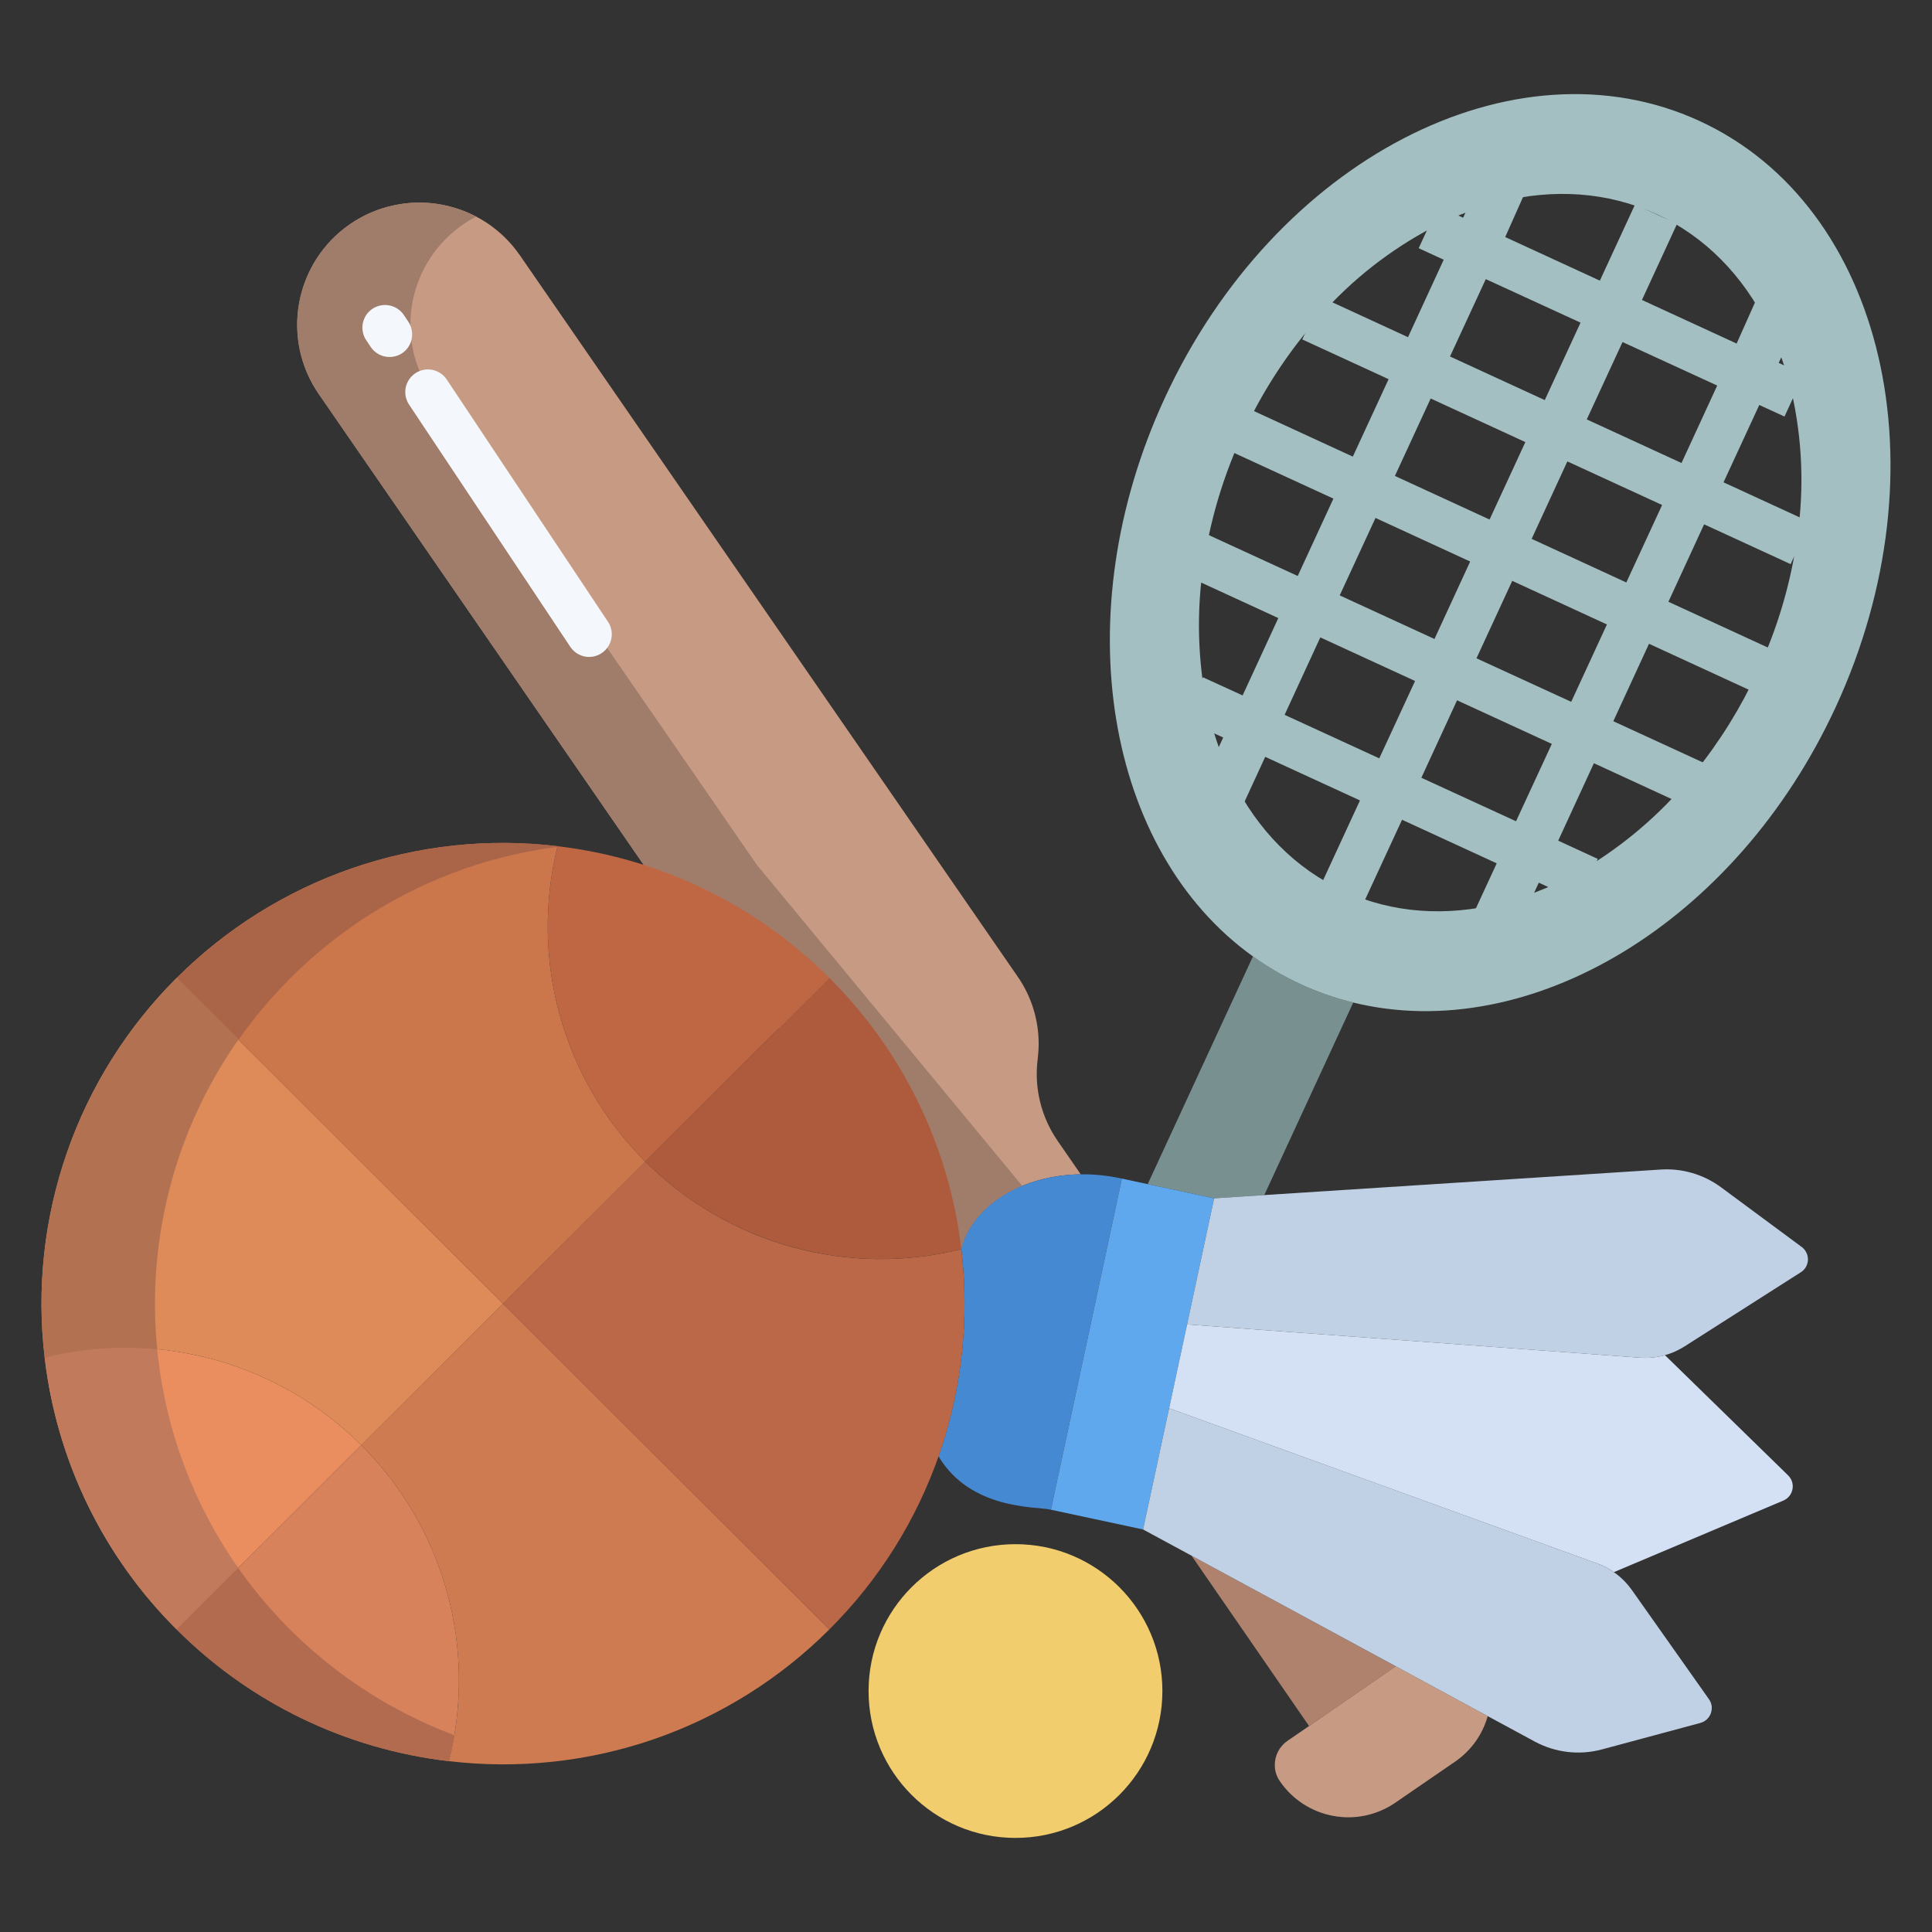 <svg width="23" height="23" viewBox="0 0 23 23" fill="none" xmlns="http://www.w3.org/2000/svg">
<rect x="0" y="0" width="23" height="23" fill="#333333" stroke="none"/>
<path d="M12.591 13.582C12.394 13.296 12.309 12.949 12.354 12.605C12.361 12.546 12.365 12.486 12.365 12.425C12.365 12.141 12.279 11.863 12.117 11.629L6.191 3.042C6.083 2.885 5.945 2.75 5.785 2.646C5.624 2.542 5.445 2.471 5.257 2.436C5.07 2.401 4.877 2.404 4.69 2.444C4.503 2.483 4.326 2.56 4.169 2.668C4.011 2.776 3.877 2.914 3.773 3.074C3.669 3.235 3.598 3.414 3.563 3.602C3.528 3.789 3.531 3.982 3.57 4.169C3.61 4.356 3.686 4.533 3.795 4.69L7.663 10.296L11.444 14.87C11.579 14.348 12.169 13.988 12.866 13.98L12.591 13.582Z" fill="#C79A83"/>
<path d="M9.01 10.296L5.142 4.69C5.034 4.533 4.957 4.356 4.917 4.17C4.877 3.983 4.875 3.791 4.909 3.603C4.944 3.415 5.015 3.236 5.119 3.076C5.223 2.916 5.358 2.778 5.515 2.67C5.564 2.637 5.614 2.606 5.667 2.579C5.379 2.428 5.049 2.377 4.73 2.436C4.41 2.494 4.119 2.658 3.903 2.901C3.688 3.144 3.56 3.453 3.54 3.777C3.52 4.101 3.61 4.423 3.794 4.691L7.663 10.296L11.444 14.871C11.53 14.537 11.803 14.27 12.17 14.118L9.01 10.296Z" fill="#A07C6B"/>
<path d="M12.089 21.88C13.055 21.88 13.838 21.097 13.838 20.131C13.838 19.166 13.055 18.383 12.089 18.383C11.123 18.383 10.34 19.166 10.34 20.131C10.34 21.097 11.123 21.88 12.089 21.88Z" fill="#F2CD6D"/>
<path d="M14.185 18.52L16.617 19.838L15.584 20.548L14.185 18.52Z" fill="#AF826E"/>
<path d="M16.617 19.837L17.711 20.43C17.649 20.651 17.511 20.843 17.321 20.973L16.612 21.46C16.396 21.609 16.13 21.666 15.873 21.618C15.615 21.571 15.386 21.423 15.238 21.207C15.197 21.15 15.176 21.081 15.176 21.011C15.176 20.955 15.19 20.899 15.216 20.849C15.242 20.8 15.28 20.757 15.326 20.725L15.584 20.548L16.617 19.837Z" fill="#C79A83"/>
<path d="M16.11 11.935V11.935L15.051 14.227L14.454 14.266L13.663 14.097L14.916 11.386C15.275 11.643 15.68 11.83 16.11 11.935Z" fill="#799091"/>
<path d="M13.356 14.031L12.511 17.973L12.491 17.969C12.331 17.935 11.55 17.973 11.173 17.337C11.45 16.546 11.543 15.703 11.444 14.87C11.579 14.348 12.169 13.988 12.866 13.98C13.024 13.978 13.182 13.994 13.337 14.027L13.356 14.031Z" fill="#4689D3"/>
<path d="M14.454 14.266L14.132 15.767L13.918 16.765L13.608 18.208L12.511 17.973L13.356 14.031L13.663 14.097L14.454 14.266Z" fill="#5FA8ED"/>
<path d="M20.345 20.229C20.362 20.253 20.373 20.281 20.377 20.31C20.38 20.339 20.377 20.369 20.367 20.397C20.357 20.424 20.341 20.449 20.319 20.469C20.297 20.489 20.271 20.503 20.243 20.511L19.072 20.826C18.802 20.899 18.515 20.865 18.269 20.732L17.711 20.43L16.617 19.837L14.185 18.52V18.52L13.608 18.208L13.918 16.765L19.015 18.613C19.181 18.674 19.323 18.783 19.425 18.926L20.345 20.229Z" fill="#C1D1E5"/>
<path d="M21.282 17.559C21.304 17.58 21.322 17.605 21.332 17.634C21.342 17.663 21.345 17.693 21.34 17.723C21.335 17.753 21.323 17.782 21.305 17.806C21.287 17.83 21.262 17.849 21.235 17.862L19.213 18.716C19.152 18.673 19.086 18.638 19.015 18.613L13.918 16.765L14.132 15.767L19.525 16.163C19.625 16.17 19.725 16.16 19.821 16.133L21.282 17.559Z" fill="#D4E1F4"/>
<path d="M21.449 14.845C21.473 14.863 21.492 14.886 21.505 14.913C21.518 14.94 21.524 14.969 21.523 14.999C21.522 15.028 21.513 15.057 21.499 15.083C21.484 15.109 21.463 15.13 21.438 15.146L20.052 16.03C19.981 16.075 19.903 16.11 19.821 16.133C19.725 16.16 19.625 16.17 19.525 16.163L14.132 15.767L14.454 14.266L15.052 14.227L19.758 13.924C20.019 13.904 20.278 13.979 20.488 14.134L21.449 14.845Z" fill="#C1D1E5"/>
<path d="M4.301 17.204L2.103 19.398C1.229 18.529 0.675 17.388 0.532 16.163C1.197 15.996 1.893 16.005 2.554 16.187C3.214 16.369 3.816 16.72 4.301 17.204Z" fill="#EA8E60"/>
<path d="M4.301 17.204C4.786 17.687 5.137 18.288 5.32 18.947C5.503 19.607 5.511 20.303 5.344 20.966C4.118 20.824 2.976 20.271 2.103 19.398L4.301 17.204Z" fill="#D8825B"/>
<path d="M5.989 15.52L9.873 19.398C9.286 19.985 8.573 20.431 7.789 20.703C7.004 20.974 6.168 21.064 5.344 20.966C5.511 20.303 5.503 19.607 5.32 18.948C5.137 18.288 4.786 17.687 4.301 17.204L5.989 15.52Z" fill="#CE7B51"/>
<path d="M5.989 15.52L4.301 17.204C3.816 16.72 3.214 16.369 2.554 16.187C1.893 16.005 1.197 15.996 0.532 16.163C0.434 15.34 0.525 14.505 0.797 13.722C1.069 12.938 1.516 12.227 2.103 11.642L5.989 15.52Z" fill="#DF8A59"/>
<path d="M11.444 14.871C11.543 15.695 11.453 16.531 11.181 17.316C10.909 18.1 10.462 18.812 9.873 19.398L5.989 15.52L7.683 13.829C8.167 14.312 8.767 14.662 9.426 14.845C10.085 15.027 10.78 15.037 11.444 14.871C11.444 14.871 11.444 14.871 11.444 14.871Z" fill="#BA6847"/>
<path d="M7.683 13.829L5.989 15.52L2.103 11.642C2.691 11.054 3.405 10.608 4.19 10.336C4.976 10.065 5.813 9.975 6.638 10.074V10.074C6.473 10.737 6.482 11.431 6.665 12.089C6.849 12.747 7.199 13.347 7.683 13.829Z" fill="#CC764C"/>
<path d="M9.873 11.642L7.683 13.829C7.199 13.347 6.849 12.747 6.665 12.089C6.482 11.431 6.473 10.737 6.638 10.074V10.074C7.862 10.218 9.002 10.771 9.873 11.642Z" fill="#BF6743"/>
<path d="M11.444 14.87C11.444 14.871 11.444 14.871 11.444 14.871C10.78 15.036 10.085 15.027 9.427 14.844C8.768 14.662 8.167 14.312 7.683 13.829L9.873 11.642C10.746 12.51 11.3 13.648 11.444 14.87Z" fill="#AD5A3D"/>
<path d="M1.872 16.063C1.423 16.02 0.97 16.054 0.532 16.163C0.675 17.388 1.229 18.529 2.103 19.398L2.836 18.666C2.315 17.924 1.987 17.064 1.882 16.163C1.878 16.13 1.875 16.096 1.872 16.063Z" fill="#C17A5B"/>
<path d="M6.642 10.081C6.642 10.079 6.648 10.076 6.648 10.074V10.074C5.822 9.974 4.984 10.064 4.198 10.336C3.412 10.607 2.697 11.054 2.108 11.642L2.841 12.376C3.026 12.114 3.233 11.868 3.46 11.642C4.318 10.784 5.437 10.234 6.642 10.081Z" fill="#AA6549"/>
<path d="M2.836 18.666L2.103 19.398C2.976 20.272 4.118 20.824 5.344 20.966C5.37 20.864 5.391 20.76 5.408 20.657C4.37 20.267 3.474 19.573 2.836 18.666V18.666Z" fill="#B26B4F"/>
<path d="M2.838 12.376L2.103 11.642C1.516 12.227 1.069 12.938 0.797 13.722C0.525 14.505 0.434 15.34 0.532 16.163C0.97 16.054 1.423 16.02 1.872 16.063C1.742 14.758 2.085 13.449 2.838 12.376Z" fill="#B27252"/>
<path d="M21.317 6.716L21.548 6.216L20.518 5.742L20.944 4.821L21.244 4.959L21.475 4.458L21.175 4.32L21.317 4.013L20.956 3.459L20.674 4.09L19.547 3.571L19.965 2.665L19.465 2.434L19.046 3.341L17.919 2.822L18.159 2.284H17.561L17.418 2.592L17.12 2.455L16.889 2.955L17.187 3.092L16.762 4.014L15.733 3.54L15.503 4.041L16.531 4.514L16.105 5.436L14.85 4.858L14.62 5.359L15.874 5.936L15.449 6.857L14.366 6.359L14.136 6.86L15.218 7.358L14.793 8.279L14.321 8.063L14.091 8.563L14.562 8.78L14.31 9.324L14.811 9.555L15.062 9.01L16.19 9.529L15.662 10.672L16.162 10.903L16.691 9.759L17.818 10.278L17.566 10.823L18.067 11.054L18.319 10.508L18.791 10.726L19.021 10.225L18.55 10.008L18.975 9.086L20.071 9.591L20.302 9.09L19.206 8.586L19.631 7.664L20.886 8.242L21.116 7.741L19.862 7.164L20.287 6.242L21.317 6.716ZM20.443 4.59L20.018 5.512L18.89 4.993L19.316 4.072L20.443 4.59ZM17.688 3.323L18.816 3.841L18.39 4.763L17.262 4.244L17.688 3.323ZM17.032 4.744L18.159 5.263L17.733 6.185L16.606 5.666L17.032 4.744ZM16.375 6.166L17.502 6.685L17.077 7.607L15.949 7.088L16.375 6.166ZM15.293 8.51L15.718 7.588L16.846 8.107L16.42 9.028L15.293 8.51ZM18.048 9.777L16.921 9.259L17.346 8.337L18.474 8.856L18.048 9.777ZM18.705 8.355L17.577 7.837L18.003 6.915L19.13 7.434L18.705 8.355ZM19.361 6.934L18.234 6.415L18.659 5.493L19.787 6.012L19.361 6.934Z" fill="#A4BFC1"/>
<path d="M4.637 4.25C4.593 4.25 4.549 4.239 4.51 4.218C4.471 4.197 4.437 4.167 4.413 4.13L4.362 4.053C4.341 4.024 4.327 3.99 4.32 3.955C4.313 3.92 4.312 3.884 4.319 3.849C4.326 3.814 4.34 3.781 4.359 3.751C4.379 3.721 4.405 3.696 4.434 3.676C4.464 3.656 4.497 3.643 4.533 3.636C4.568 3.629 4.604 3.629 4.639 3.637C4.674 3.644 4.707 3.658 4.736 3.678C4.766 3.698 4.791 3.724 4.81 3.754L4.862 3.831C4.889 3.872 4.904 3.919 4.906 3.968C4.909 4.017 4.898 4.065 4.875 4.108C4.852 4.151 4.818 4.187 4.776 4.212C4.734 4.237 4.686 4.25 4.637 4.25Z" fill="#F4F8FC"/>
<path d="M7.014 7.821C6.97 7.821 6.926 7.81 6.887 7.789C6.847 7.768 6.814 7.737 6.789 7.7L4.868 4.814C4.83 4.755 4.816 4.683 4.83 4.613C4.845 4.544 4.886 4.482 4.945 4.443C5.004 4.404 5.076 4.389 5.146 4.403C5.215 4.417 5.277 4.457 5.317 4.516L7.238 7.402C7.265 7.442 7.281 7.489 7.283 7.538C7.285 7.587 7.274 7.635 7.251 7.678C7.228 7.721 7.194 7.757 7.152 7.782C7.111 7.807 7.063 7.821 7.014 7.821Z" fill="#F4F8FC"/>
<path d="M21.398 6.381C21.48 5.808 21.456 5.225 21.327 4.661C21.262 4.387 21.167 4.121 21.041 3.868C20.749 3.283 20.303 2.818 19.72 2.549C19.719 2.549 19.719 2.549 19.719 2.549C19.135 2.281 18.491 2.244 17.856 2.403C17.583 2.472 17.318 2.572 17.068 2.701H17.067C16.554 2.969 16.094 3.329 15.711 3.764C15.366 4.152 15.075 4.586 14.848 5.053C14.83 5.091 14.812 5.13 14.794 5.168C14.594 5.599 14.449 6.052 14.362 6.519C14.255 7.069 14.245 7.634 14.33 8.188C14.389 8.57 14.506 8.942 14.677 9.289C14.969 9.874 15.415 10.339 15.998 10.607C15.998 10.607 15.998 10.608 15.999 10.608C16.582 10.876 17.225 10.913 17.861 10.755V10.755C18.237 10.659 18.596 10.507 18.926 10.303H18.927C19.404 10.007 19.828 9.631 20.179 9.192C20.477 8.823 20.727 8.419 20.925 7.989C20.943 7.95 20.96 7.912 20.976 7.873C21.185 7.398 21.327 6.895 21.398 6.381ZM20.232 1.44C22.438 2.455 23.164 5.579 21.854 8.417C20.664 10.993 18.204 12.449 16.11 11.935V11.935C15.68 11.83 15.275 11.643 14.916 11.386C13.164 10.13 12.675 7.318 13.865 4.741C15.175 1.903 18.026 0.426 20.232 1.44Z" fill="#A4BFC1"/>
</svg>
